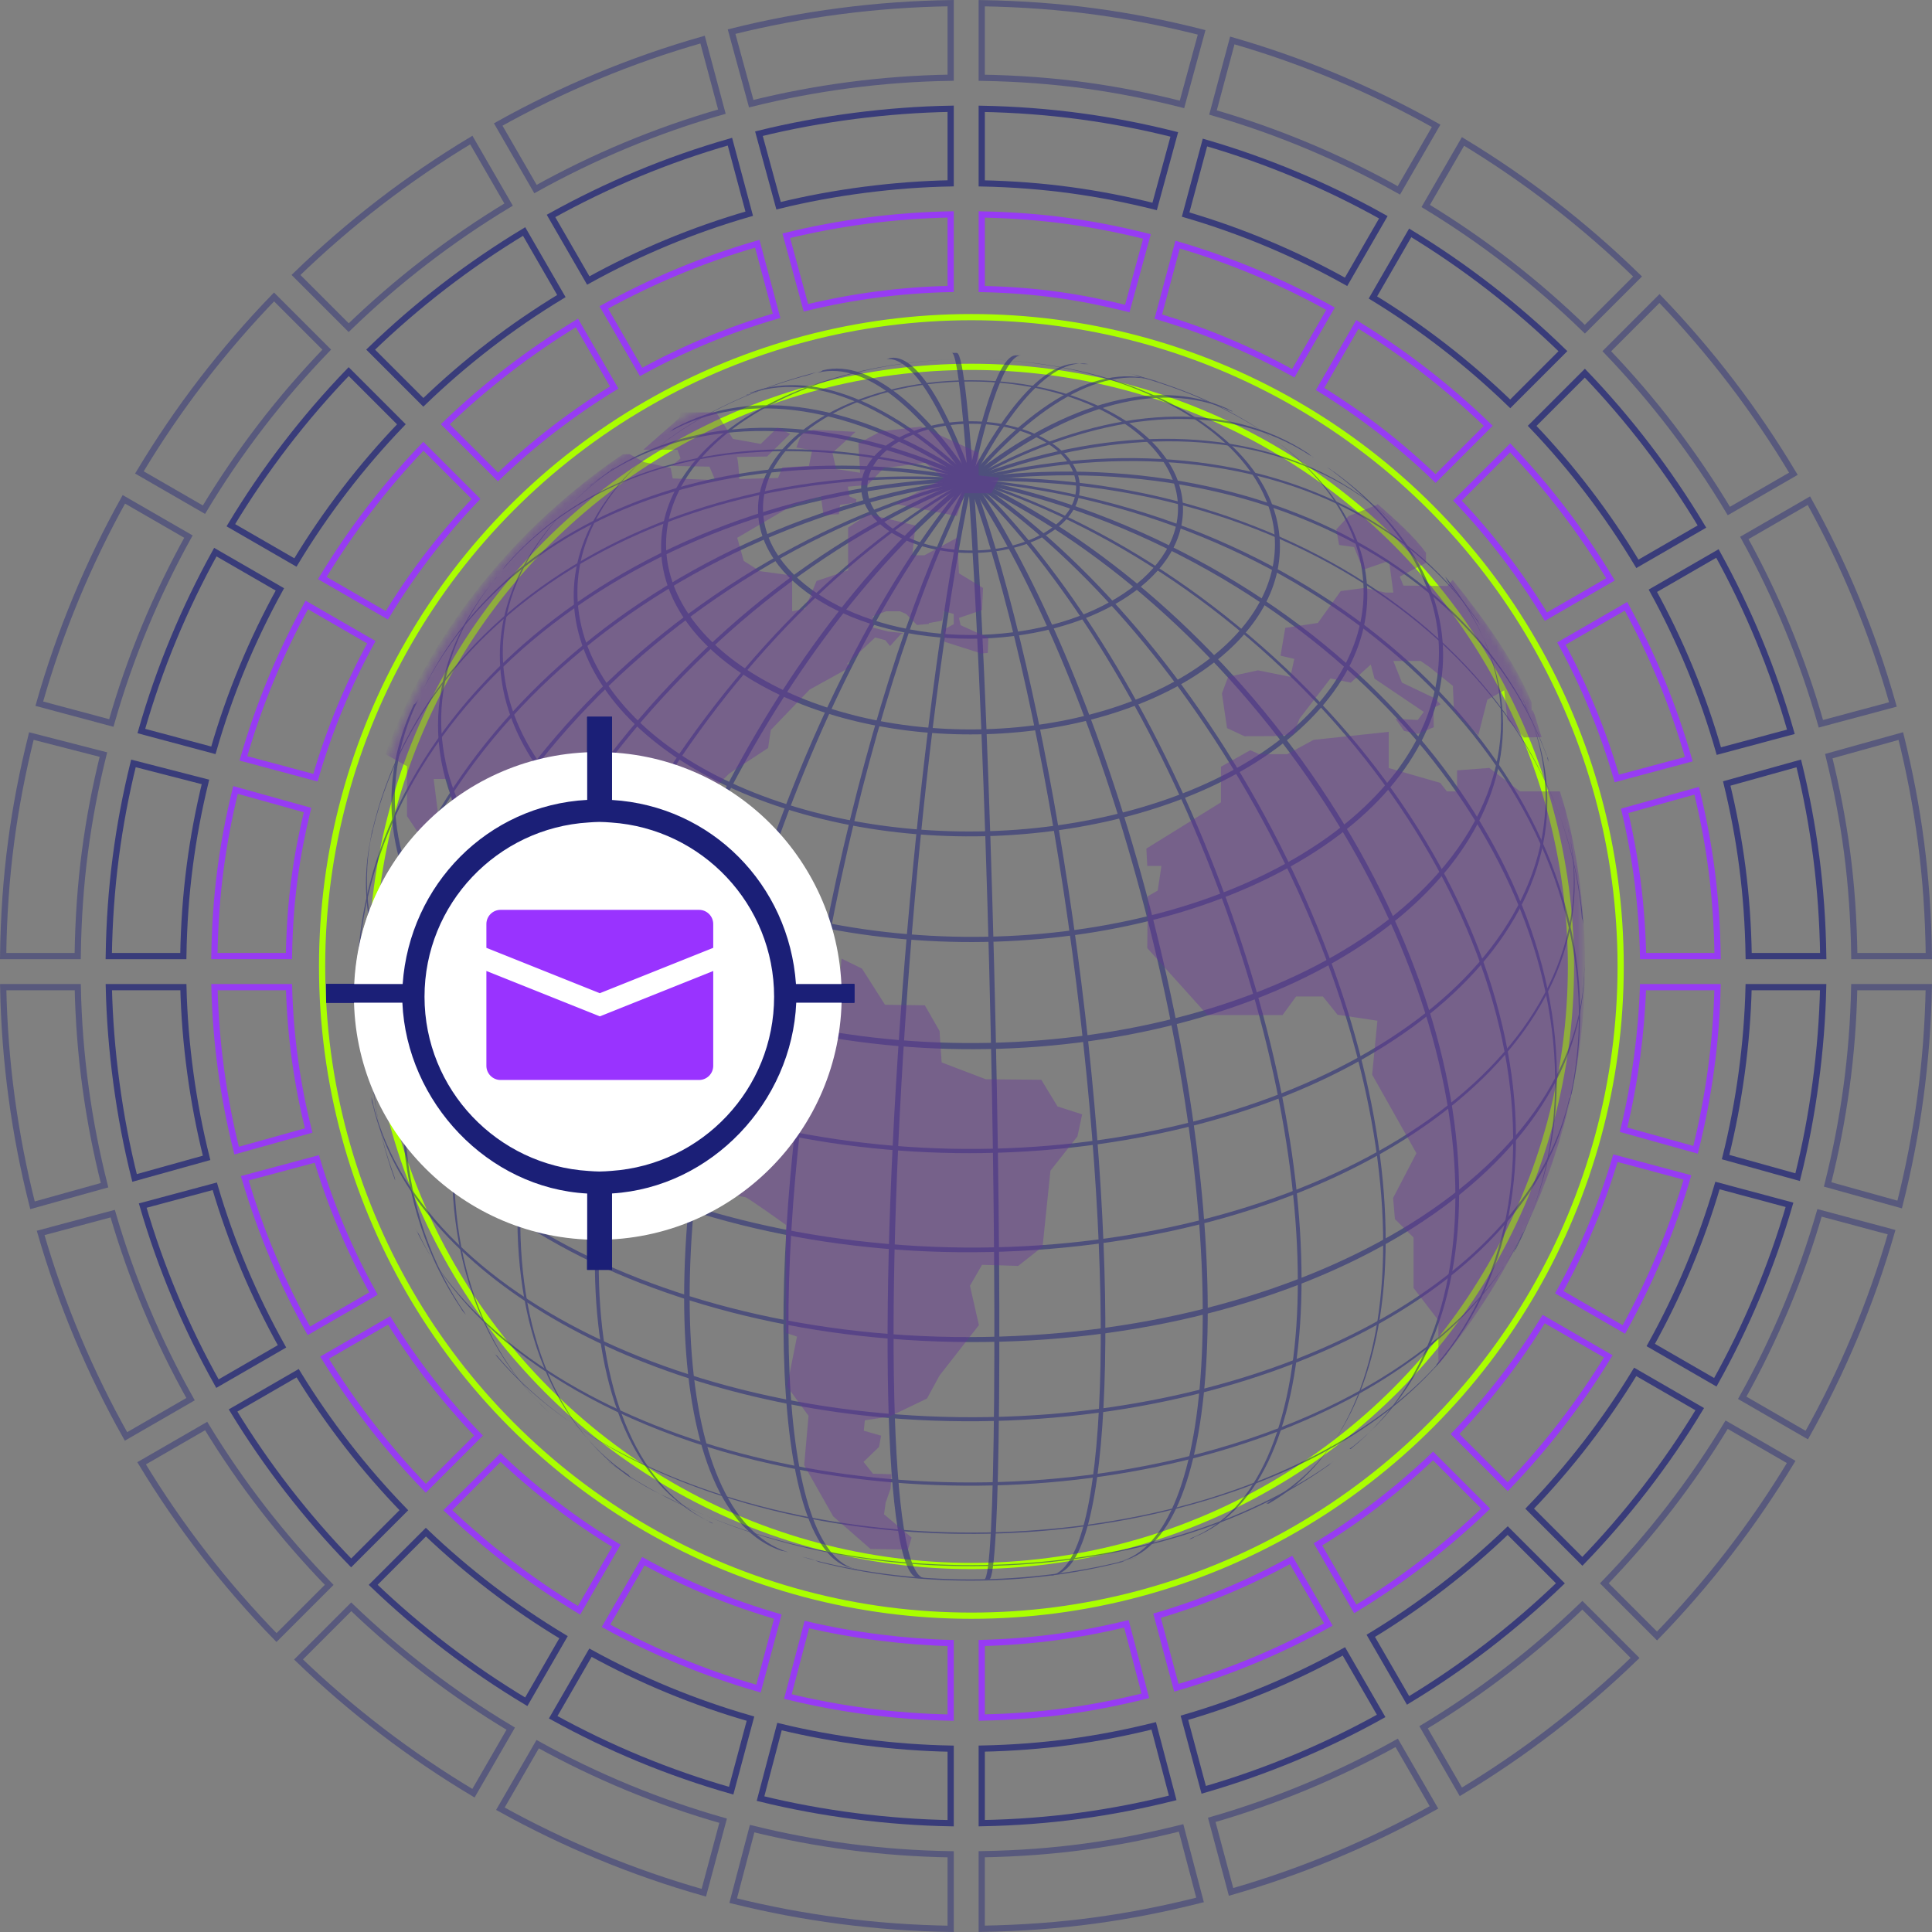 <?xml version="1.0" encoding="utf-8"?>
<!-- Generator: Adobe Illustrator 17.0.0, SVG Export Plug-In . SVG Version: 6.00 Build 0)  -->
<!DOCTYPE svg PUBLIC "-//W3C//DTD SVG 1.1//EN" "http://www.w3.org/Graphics/SVG/1.1/DTD/svg11.dtd">
<svg version="1.1" id="hud1" xmlns="http://www.w3.org/2000/svg" xmlns:xlink="http://www.w3.org/1999/xlink" x="0px" y="0px"
	 width="310.949px" height="310.947px" viewBox="0 0 310.949 310.947" enable-background="new 0 0 310.949 310.947"
	 xml:space="preserve">
<rect x="0" y="0" width="310.949" height="310.947" fill="#808080" stroke="none"/>
<g id="hud1-wrap">
	<g id="hud1-bg">
		<g id="hud1-rings">
			<circle id="hud1-center1" fill="none" stroke="#AAFF00" stroke-miterlimit="10" cx="156.34" cy="155.542" r="96.5"/>
			<circle id="hud1-center2" fill="none" stroke="#AAFF00" stroke-miterlimit="10" cx="156.34" cy="155.542" r="104.5"/>
			<g id="hud1-ring1" opacity="0.9">
				<path fill="none" stroke="#9933FF" stroke-miterlimit="10" d="M99.198,248.784c-6.718-4.067-12.963-8.839-18.633-14.212
					l-8.486,8.486c6.413,6.109,13.495,11.519,21.121,16.116L99.198,248.784z"/>
				<path fill="none" stroke="#9933FF" stroke-miterlimit="10" d="M251.304,103.58c3.714,6.83,6.715,14.101,8.911,21.71
					l11.596-3.107c-2.474-8.632-5.885-16.872-10.116-24.602L251.304,103.58z"/>
				<path fill="none" stroke="#9933FF" stroke-miterlimit="10" d="M37.899,127.142c-2.07,8.515-3.237,16.733-3.393,26.733
					h12c0.153-9,1.179-15.98,2.987-23.502L37.899,127.142z"/>
				<path fill="none" stroke="#9933FF" stroke-miterlimit="10" d="M59.767,103.361l-10.391-5.999
					c-4.266,7.757-7.706,16.028-10.201,24.696l11.596,3.107C52.988,117.52,56.019,110.218,59.767,103.361z"/>
				<path fill="none" stroke="#9933FF" stroke-miterlimit="10" d="M125.188,260.183c-7.589-2.199-14.842-5.198-21.655-8.907
					l-5.999,10.391c7.714,4.226,15.935,7.635,24.547,10.112L125.188,260.183z"/>
				<path fill="none" stroke="#9933FF" stroke-miterlimit="10" d="M49.678,181.953c-1.861-7.503-2.948-15.077-3.159-23.077
					H34.517c0.215,9,1.443,17.814,3.567,26.309L49.678,181.953z"/>
				<path fill="none" stroke="#9933FF" stroke-miterlimit="10" d="M234.573,80.563c5.386,5.684,10.167,11.945,14.24,18.681
					l10.39-5.999c-4.603-7.644-10.023-14.743-16.144-21.169L234.573,80.563z"/>
				<path fill="none" stroke="#9933FF" stroke-miterlimit="10" d="M242.663,239.278c6.123-6.367,11.559-13.399,16.183-20.979
					l-10.395-6.002c-4.093,6.672-8.882,12.873-14.269,18.499L242.663,239.278z"/>
				<path fill="none" stroke="#9933FF" stroke-miterlimit="10" d="M271.589,189.51l-11.596-3.107
					c-2.243,7.565-5.283,14.789-9.028,21.573l10.391,5.999C265.618,206.291,269.067,198.097,271.589,189.51z"/>
				<path fill="none" stroke="#9933FF" stroke-miterlimit="10" d="M261.303,181.827l11.594,3.232
					c2.104-8.457,3.322-17.183,3.536-26.183h-12.002C264.221,165.876,263.144,174.363,261.303,181.827z"/>
				<path fill="none" stroke="#9933FF" stroke-miterlimit="10" d="M218.123,258.953
					c7.586-4.61,14.626-10.032,21.002-16.141l-8.481-8.481c-5.635,5.373-11.843,10.149-18.522,14.229
					L218.123,258.953z"/>
				<path fill="none" stroke="#9933FF" stroke-miterlimit="10" d="M97.182,49.477l5.999,10.391
					c6.856-3.765,14.159-6.812,21.807-9.044l-3.107-11.596C113.21,41.738,104.938,45.194,97.182,49.477z"/>
				<path fill="none" stroke="#9933FF" stroke-miterlimit="10" d="M129.71,49.536c7.53-1.824,15.296-2.865,23.296-3.029v-12
					c-9,0.167-17.935,1.349-26.457,3.435L129.71,49.536z"/>
				<path fill="none" stroke="#9933FF" stroke-miterlimit="10" d="M181.288,261.345c-7.456,1.826-15.282,2.89-23.282,3.088
					v12c10-0.203,17.885-1.405,26.334-3.494L181.288,261.345z"/>
				<path fill="none" stroke="#9933FF" stroke-miterlimit="10" d="M189.332,271.641c8.585-2.506,16.777-5.94,24.462-10.185
					l-5.999-10.391c-6.785,3.729-14.008,6.753-21.57,8.98L189.332,271.641z"/>
				<path fill="none" stroke="#9933FF" stroke-miterlimit="10" d="M71.67,68.286l8.481,8.481
					c5.683-5.441,11.952-10.275,18.702-14.395l-6.001-10.393C85.195,56.629,78.095,62.108,71.67,68.286z"/>
				<path fill="none" stroke="#9933FF" stroke-miterlimit="10" d="M126.806,273.055c8.461,2.055,17.201,3.219,26.201,3.385
					v-12c-7-0.162-15.681-1.186-23.148-2.98L126.806,273.055z"/>
				<path fill="none" stroke="#9933FF" stroke-miterlimit="10" d="M186.424,50.962c7.62,2.261,14.894,5.332,21.722,9.117
					l5.999-10.391c-7.727-4.303-15.97-7.783-24.614-10.322L186.424,50.962z"/>
				<path fill="none" stroke="#9933FF" stroke-miterlimit="10" d="M184.597,38.057c-8.511-2.119-16.59-3.339-26.59-3.543
					v12c9,0.2,15.911,1.281,23.429,3.138L184.597,38.057z"/>
				<path fill="none" stroke="#9933FF" stroke-miterlimit="10" d="M273.081,127.268L261.487,130.5
					c1.789,7.483,2.804,15.376,2.956,23.376h12C276.288,143.876,275.132,135.744,273.081,127.268z"/>
				<path fill="none" stroke="#9933FF" stroke-miterlimit="10" d="M51.874,93.03l10.39,5.999
					c4.106-6.756,8.926-13.033,14.354-18.725l-8.481-8.481C61.972,78.256,56.51,85.367,51.874,93.03z"/>
				<path fill="none" stroke="#9933FF" stroke-miterlimit="10" d="M60.107,208.194c-3.78-6.811-6.85-14.066-9.114-21.667
					l-11.596,3.107c2.542,8.624,6.021,16.849,10.319,24.559L60.107,208.194z"/>
				<path fill="none" stroke="#9933FF" stroke-miterlimit="10" d="M77.015,231.05c-5.428-5.634-10.257-11.848-14.383-18.54
					l-10.395,6.002c4.657,7.599,10.132,14.645,16.297,21.02L77.015,231.05z"/>
				<path fill="none" stroke="#9933FF" stroke-miterlimit="10" d="M212.463,62.602c6.71,4.133,12.941,8.971,18.587,14.412
					l8.481-8.481c-6.388-6.178-13.45-11.663-21.067-16.326L212.463,62.602z"/>
			</g>
			<g id="hud1-ring2" opacity="0.7">
				<path fill="none" stroke="#1B1F77" stroke-miterlimit="10" d="M288.237,117.781
					c-2.866-10.082-6.859-19.694-11.822-28.699l-10.391,5.999c4.446,8.105,8.028,16.748,10.618,25.807L288.237,117.781
					z"/>
				<path fill="none" stroke="#1B1F77" stroke-miterlimit="10" d="M220.966,47.875c7.996,4.885,15.404,10.639,22.1,17.124
					l8.481-8.481c-7.437-7.222-15.676-13.623-24.58-19.038L220.966,47.875z"/>
				<path fill="none" stroke="#1B1F77" stroke-miterlimit="10" d="M33.252,186.354c-2.233-8.908-3.519-18.478-3.736-27.478
					h-12c0.22,10,1.645,20.809,4.141,30.71L33.252,186.354z"/>
				<path fill="none" stroke="#1B1F77" stroke-miterlimit="10" d="M45.387,216.692c-4.514-8.085-8.163-16.714-10.821-25.764
					L22.97,194.035c2.936,10.073,6.994,19.672,12.026,28.656L45.387,216.692z"/>
				<path fill="none" stroke="#1B1F77" stroke-miterlimit="10" d="M246.594,68.542c6.428,6.735,12.115,14.182,16.939,22.204
					l10.39-5.999c-5.353-8.931-11.682-17.211-18.847-24.687L246.594,68.542z"/>
				<path fill="none" stroke="#1B1F77" stroke-miterlimit="10" d="M17.506,153.876h12c0.157-10,1.382-19.1,3.562-28.028
					l-11.594-2.982C19.031,132.787,17.666,142.876,17.506,153.876z"/>
				<path fill="none" stroke="#1B1F77" stroke-miterlimit="10" d="M90.699,263.503
					c-8.004-4.817-15.435-10.495-22.156-16.91l-8.481,8.481c7.463,7.152,15.726,13.472,24.639,18.819
					L90.699,263.503z"/>
				<path fill="none" stroke="#1B1F77" stroke-miterlimit="10" d="M65,243.065c-6.472-6.683-12.216-14.075-17.095-22.053
					l-10.395,6.002c5.409,8.886,11.799,17.109,19.009,24.533L65,243.065z"/>
				<path fill="none" stroke="#1B1F77" stroke-miterlimit="10" d="M22.748,117.656l11.596,3.107
					c2.61-9.095,6.222-17.77,10.703-25.901l-10.391-5.999C29.657,97.894,25.635,107.538,22.748,117.656z"/>
				<path fill="none" stroke="#1B1F77" stroke-miterlimit="10" d="M288.016,193.911l-11.596-3.107
					c-2.638,9.014-6.258,17.611-10.736,25.67l10.391,5.999C281.072,213.515,285.101,203.949,288.016,193.911z"/>
				<path fill="none" stroke="#1B1F77" stroke-miterlimit="10" d="M251.141,254.827l-8.481-8.481
					c-6.685,6.416-14.072,12.106-22.037,16.937l5.999,10.39C235.494,268.312,243.714,261.98,251.141,254.827z"/>
				<path fill="none" stroke="#1B1F77" stroke-miterlimit="10" d="M88.683,34.757l5.999,10.391
					c8.131-4.498,16.806-8.126,25.904-10.751l-3.107-11.596C107.358,25.703,97.713,29.741,88.683,34.757z"/>
				<path fill="none" stroke="#1B1F77" stroke-miterlimit="10" d="M222.293,276.175l-5.999-10.391
					c-8.06,4.461-16.656,8.065-25.667,10.688l3.107,11.596C203.769,285.168,213.334,281.155,222.293,276.175z"/>
				<path fill="none" stroke="#1B1F77" stroke-miterlimit="10" d="M273.568,226.799l-10.391-5.999
					c-4.845,7.958-10.55,15.336-16.98,22.012l8.481,8.481C261.844,243.876,268.193,235.665,273.568,226.799z"/>
				<path fill="none" stroke="#1B1F77" stroke-miterlimit="10" d="M120.786,276.61
					c-9.039-2.592-17.664-6.173-25.752-10.614l-5.999,10.391c8.988,4.959,18.582,8.95,28.644,11.819L120.786,276.61z
					"/>
				<path fill="none" stroke="#1B1F77" stroke-miterlimit="10" d="M185.689,277.771c-8.862,2.198-17.683,3.459-27.683,3.663
					v12c11-0.207,20.881-1.607,30.735-4.069L185.689,277.771z"/>
				<path fill="none" stroke="#1B1F77" stroke-miterlimit="10" d="M188.998,21.632c-9.916-2.493-19.992-3.909-30.992-4.118
					v12c10,0.206,18.907,1.483,27.83,3.712L188.998,21.632z"/>
				<path fill="none" stroke="#1B1F77" stroke-miterlimit="10" d="M125.309,33.111c8.936-2.196,18.697-3.435,27.697-3.604v-12
					c-10,0.171-20.93,1.551-30.858,4.01L125.309,33.111z"/>
				<path fill="none" stroke="#1B1F77" stroke-miterlimit="10" d="M293.433,158.876h-12c-0.216,9-1.491,18.482-3.705,27.352
					l11.594,3.232C291.8,179.598,293.214,168.876,293.433,158.876z"/>
				<path fill="none" stroke="#1B1F77" stroke-miterlimit="10" d="M37.154,84.532l10.39,5.999
					c4.857-8.042,10.587-15.5,17.058-22.242l-8.481-8.481C48.914,67.291,42.541,75.582,37.154,84.532z"/>
				<path fill="none" stroke="#1B1F77" stroke-miterlimit="10" d="M289.507,122.867l-11.594,3.232
					c2.16,8.89,3.374,17.777,3.531,27.777h12C293.284,142.876,291.93,132.749,289.507,122.867z"/>
				<path fill="none" stroke="#1B1F77" stroke-miterlimit="10" d="M122.404,289.48c9.867,2.427,20.602,3.79,30.602,3.96
					v-12c-9-0.167-18.675-1.39-27.55-3.554L122.404,289.48z"/>
				<path fill="none" stroke="#1B1F77" stroke-miterlimit="10" d="M190.826,34.534c9.07,2.655,17.717,6.306,25.819,10.825
					l5.999-10.391c-9.001-5.037-18.618-9.096-28.711-12.03L190.826,34.534z"/>
				<path fill="none" stroke="#1B1F77" stroke-miterlimit="10" d="M59.655,56.271l8.481,8.481
					c6.733-6.484,14.181-12.231,22.217-17.102l-5.999-10.39C75.411,42.66,67.129,49.049,59.655,56.271z"/>
			</g>
			<g id="hud1-ring3" opacity="0.4">
				<path fill="none" stroke="#1B1F77" stroke-miterlimit="10" d="M195.228,18.107c10.52,3.049,20.541,7.279,29.916,12.532
					l5.999-10.391c-10.274-5.772-21.264-10.411-32.807-13.737L195.228,18.107z"/>
				<path fill="none" stroke="#1B1F77" stroke-miterlimit="10" d="M80.185,20.037l5.999,10.391
					c9.405-5.232,19.453-9.44,30.001-12.459l-3.107-11.596C101.506,9.668,90.488,14.286,80.185,20.037z"/>
				<path fill="none" stroke="#1B1F77" stroke-miterlimit="10" d="M82.201,278.222c-9.291-5.567-17.902-12.155-25.673-19.614
					l-8.481,8.481c8.512,8.196,17.957,15.427,28.156,21.523L82.201,278.222z"/>
				<path fill="none" stroke="#1B1F77" stroke-miterlimit="10" d="M52.985,255.08
					c-7.517-7.732-14.175-16.303-19.805-25.567l-10.39,5.999c6.159,10.172,13.459,19.577,21.713,28.049
					L52.985,255.08z"/>
				<path fill="none" stroke="#1B1F77" stroke-miterlimit="10" d="M118.003,305.905c11.272,2.8,23.003,4.362,35.003,4.535
					v-12c-11-0.171-21.671-1.592-31.951-4.129L118.003,305.905z"/>
				<path fill="none" stroke="#1B1F77" stroke-miterlimit="10" d="M47.64,44.255l8.481,8.481
					c7.782-7.528,16.412-14.185,25.734-19.806l-5.999-10.39C65.626,28.691,56.163,35.99,47.64,44.255z"/>
				<path fill="none" stroke="#1B1F77" stroke-miterlimit="10" d="M6.325,113.256l11.592,3.106
					c3.002-10.545,7.196-20.592,12.41-29.998l-10.391-5.999C14.203,90.669,9.604,101.687,6.325,113.256z"/>
				<path fill="none" stroke="#1B1F77" stroke-miterlimit="10" d="M190.09,294.196
					c-10.268,2.571-20.084,4.029-32.084,4.237v12c13-0.211,23.877-1.808,35.136-4.643L190.09,294.196z"/>
				<path fill="none" stroke="#1B1F77" stroke-miterlimit="10" d="M229.467,33.151c9.282,5.636,17.869,12.303,25.614,19.833
					l8.481-8.481c-8.485-8.267-17.907-15.576-28.097-21.741L229.467,33.151z"/>
				<path fill="none" stroke="#1B1F77" stroke-miterlimit="10" d="M0.506,153.876h12c0.16-12,1.584-22.095,4.136-32.429
					l-11.594-2.982C2.233,129.791,0.668,140.876,0.506,153.876z"/>
				<path fill="none" stroke="#1B1F77" stroke-miterlimit="10" d="M16.827,190.755c-2.607-10.314-4.089-20.879-4.311-31.879
					h-12c0.224,12,1.845,23.806,4.716,35.111L16.827,190.755z"/>
				<path fill="none" stroke="#1B1F77" stroke-miterlimit="10" d="M291.135,80.583l-10.391,5.999
					c5.179,9.38,9.341,19.396,12.322,29.905l11.592-3.106C301.4,101.848,296.832,90.862,291.135,80.583z"/>
				<path fill="none" stroke="#1B1F77" stroke-miterlimit="10" d="M258.609,56.527c7.472,7.785,14.069,16.412,19.642,25.721
					l10.39-5.999c-6.102-10.218-13.342-19.678-21.551-28.204L258.609,56.527z"/>
				<path fill="none" stroke="#1B1F77" stroke-miterlimit="10" d="M120.908,16.686c10.342-2.568,21.098-4.006,32.098-4.178
					v-12c-12,0.174-23.926,1.752-35.26,4.584L120.908,16.686z"/>
				<path fill="none" stroke="#1B1F77" stroke-miterlimit="10" d="M22.436,76.034l10.39,5.999
					c5.607-9.329,12.247-17.968,19.762-25.759l-8.481-8.481C35.854,56.325,28.571,65.797,22.436,76.034z"/>
				<path fill="none" stroke="#1B1F77" stroke-miterlimit="10" d="M288.287,235.297l-10.39-5.999
					c-5.596,9.244-12.212,17.803-19.685,25.529l8.481,8.481C274.904,254.843,282.162,245.45,288.287,235.297z"/>
				<path fill="none" stroke="#1B1F77" stroke-miterlimit="10" d="M116.384,293.038
					c-10.489-2.985-20.486-7.147-29.849-12.321l-5.999,10.391c10.262,5.692,21.23,10.261,32.742,13.522
					L116.384,293.038z"/>
				<path fill="none" stroke="#1B1F77" stroke-miterlimit="10" d="M263.156,266.842l-8.481-8.481
					c-7.735,7.46-16.303,14.059-25.554,19.64l5.999,10.39C245.278,282.281,254.681,275.039,263.156,266.842z"/>
				<path fill="none" stroke="#1B1F77" stroke-miterlimit="10" d="M305.932,118.466l-11.594,3.232
					c2.533,10.295,3.946,20.178,4.106,32.178h12C310.282,140.876,308.728,129.754,305.932,118.466z"/>
				<path fill="none" stroke="#1B1F77" stroke-miterlimit="10" d="M193.399,5.206c-11.321-2.867-22.393-4.48-35.393-4.693v12
					c12,0.21,21.902,1.684,32.231,4.287L193.399,5.206z"/>
				<path fill="none" stroke="#1B1F77" stroke-miterlimit="10" d="M310.433,158.876h-12c-0.221,11-1.692,21.478-4.28,31.754
					l11.594,3.232C308.599,182.594,310.21,170.876,310.433,158.876z"/>
				<path fill="none" stroke="#1B1F77" stroke-miterlimit="10" d="M304.444,198.313l-11.596-3.107
					c-3.031,10.464-7.231,20.434-12.443,29.767l10.391,5.999C296.526,220.741,301.136,209.801,304.444,198.313z"/>
				<path fill="none" stroke="#1B1F77" stroke-miterlimit="10" d="M230.792,290.896l-5.999-10.391
					c-9.334,5.195-19.303,9.38-29.764,12.395l3.107,11.596C209.621,301.203,220.559,296.609,230.792,290.896z"/>
				<path fill="none" stroke="#1B1F77" stroke-miterlimit="10" d="M30.667,225.191c-5.248-9.358-9.476-19.361-12.528-29.861
					l-11.596,3.107c3.329,11.524,7.967,22.496,13.734,32.753L30.667,225.191z"/>
			</g>
		</g>
		<g id="hud1-sphere" transform="scale(200, -200) translate(1, -1)" opacity="0.5">
			<g id="hud1-sphere-front">
				<g id="hud1-sphere-half">
					<g id="hud1-meridians">
						<path id="hud1-meridian0" fill="#1B1F77" d="M-0.234,0.716c0.009,0,0.023-0.221,0.03-0.493
							s0.005-0.494-0.004-0.494c0.001,0,0.003,0,0.004,0c0.009,0,0.011,0.221,0.004,0.494
							S-0.22,0.716-0.23,0.716C-0.231,0.716-0.233,0.716-0.234,0.716z"/>
						<path id="hud1-meridian1" fill="#1B1F77" d="M-0.287,0.711c0.046,0.006,0.114-0.207,0.15-0.478
							s0.029-0.494-0.018-0.501c0,0,0,0-0,0c0.001,0,0.003,0,0.004,0.001
							c0.046,0.006,0.054,0.231,0.018,0.501c-0.036,0.27-0.104,0.484-0.15,0.478
							C-0.284,0.712-0.286,0.711-0.287,0.711z"/>
						<path id="hud1-meridian2" fill="#1B1F77" d="M-0.342,0.7c0.08,0.021,0.199-0.177,0.266-0.442
							S-0.02-0.237-0.1-0.257c-0,0-0-0-0-0c0.002,0,0.003,0.001,0.004,0.001
							c0.08,0.021,0.091,0.252,0.024,0.516c-0.067,0.264-0.186,0.462-0.266,0.442
							C-0.339,0.701-0.34,0.701-0.342,0.7z"/>
						<path id="hud1-meridian3" fill="#1B1F77" d="M-0.4,0.682c0.108,0.043,0.276-0.129,0.375-0.383
							s0.091-0.495-0.017-0.537C-0.042-0.239-0.042-0.239-0.043-0.239c0.002,0.001,0.003,0.001,0.004,0.002
							c0.108,0.043,0.116,0.283,0.017,0.537c-0.099,0.254-0.266,0.425-0.374,0.384
							C-0.397,0.683-0.398,0.682-0.4,0.682z"/>
						<path id="hud1-meridian4" fill="#1B1F77" d="M-0.462,0.652C-0.334,0.724-0.123,0.589,0.01,0.351
							s0.138-0.489,0.011-0.561C0.02-0.21,0.02-0.21,0.019-0.21c0.002,0.001,0.003,0.002,0.004,0.003
							c0.127,0.072,0.122,0.323-0.011,0.561c-0.133,0.237-0.343,0.372-0.47,0.301
							C-0.459,0.654-0.46,0.653-0.462,0.652z"/>
						<path id="hud1-meridian5" fill="#1B1F77" d="M-0.528,0.607c0.134,0.107,0.38,0.022,0.55-0.192
							s0.199-0.473,0.065-0.581C0.087-0.166,0.086-0.166,0.086-0.166C0.087-0.165,0.089-0.164,0.09-0.163
							c0.134,0.107,0.105,0.367-0.065,0.581c-0.169,0.212-0.414,0.298-0.548,0.193
							C-0.525,0.61-0.526,0.608-0.528,0.607z"/>
						<path id="hud1-meridian6" fill="#1B1F77" d="M-0.596,0.541c0.124,0.147,0.393,0.122,0.6-0.054
							s0.276-0.439,0.152-0.585C0.156-0.1,0.155-0.1,0.154-0.101C0.156-0.1,0.157-0.098,0.158-0.097
							c0.124,0.147,0.056,0.409-0.152,0.585c-0.206,0.176-0.474,0.201-0.599,0.057
							C-0.594,0.544-0.595,0.542-0.596,0.541z"/>
						<path id="hud1-meridian7" fill="#1B1F77" d="M-0.659,0.446c0.094,0.184,0.366,0.232,0.609,0.107
							s0.363-0.374,0.27-0.558C0.219-0.006,0.219-0.007,0.218-0.008c0.001,0.002,0.002,0.004,0.003,0.006
							c0.094,0.184-0.027,0.434-0.27,0.558c-0.241,0.124-0.512,0.077-0.607-0.104
							C-0.657,0.45-0.658,0.448-0.659,0.446z"/>
						<path id="hud1-meridian8" fill="#1B1F77" d="M-0.702,0.323c0.044,0.21,0.296,0.334,0.562,0.278
							c0.267-0.057,0.448-0.273,0.404-0.482C0.264,0.117,0.263,0.116,0.263,0.114
							c0.001,0.002,0.001,0.004,0.002,0.007c0.044,0.21-0.137,0.426-0.404,0.482
							c-0.265,0.056-0.515-0.066-0.562-0.274C-0.701,0.328-0.702,0.325-0.702,0.323z"/>
						<path id="hud1-meridian9" fill="#1B1F77" d="M-0.711,0.183c-0.017,0.215,0.19,0.407,0.462,0.428
							c0.272,0.021,0.506-0.137,0.523-0.353c0-0.002,0-0.003,0-0.004
							C0.274,0.256,0.274,0.259,0.273,0.261c-0.017,0.215-0.251,0.373-0.523,0.353
							C-0.519,0.593-0.725,0.404-0.712,0.19C-0.712,0.188-0.711,0.186-0.711,0.183z"/>
						<path id="hud1-meridian10" fill="#1B1F77" d="M-0.682,0.05c-0.074,0.198,0.074,0.435,0.33,0.529
							s0.523,0.01,0.597-0.188c0.001-0.001,0.001-0.003,0.001-0.004C0.245,0.39,0.245,0.392,0.244,0.394
							c-0.074,0.198-0.341,0.282-0.597,0.188c-0.254-0.094-0.402-0.328-0.331-0.525
							C-0.683,0.054-0.682,0.052-0.682,0.05z"/>
						<path id="hud1-meridian11" fill="#1B1F77" d="M-0.625-0.058c-0.114,0.165-0.023,0.423,0.202,0.577
							S0.076,0.664,0.189,0.5c0.001-0.001,0.001-0.002,0.002-0.003C0.19,0.499,0.189,0.501,0.188,0.502
							C0.074,0.667-0.2,0.675-0.425,0.521C-0.649,0.368-0.74,0.112-0.629-0.053
							C-0.628-0.055-0.626-0.057-0.625-0.058z"/>
						<path id="hud1-meridian12" fill="#1B1F77" d="M-0.558-0.137c-0.133,0.125-0.088,0.387,0.1,0.585
							s0.448,0.256,0.58,0.131c0.001-0.001,0.001-0.001,0.002-0.002c-0.001,0.001-0.003,0.003-0.004,0.004
							c-0.133,0.125-0.393,0.067-0.58-0.131c-0.187-0.197-0.232-0.457-0.102-0.583
							C-0.561-0.134-0.559-0.136-0.558-0.137z"/>
						<path id="hud1-meridian13" fill="#1B1F77" d="M-0.49-0.191C-0.623-0.103-0.609,0.152-0.459,0.38
							s0.381,0.341,0.514,0.253c0.001-0,0.001-0.001,0.002-0.001c-0.002,0.001-0.003,0.002-0.004,0.003
							c-0.133,0.088-0.363-0.026-0.514-0.253c-0.15-0.226-0.164-0.481-0.033-0.569
							C-0.493-0.189-0.491-0.19-0.49-0.191z"/>
						<path id="hud1-meridian14" fill="#1B1F77" d="M-0.426-0.226c-0.12,0.055-0.123,0.3-0.008,0.547
							s0.305,0.403,0.425,0.348c0-0,0.001-0,0.001-0c-0.002,0.001-0.003,0.001-0.004,0.002
							c-0.12,0.055-0.31-0.1-0.425-0.348c-0.115-0.246-0.112-0.491,0.007-0.547
							C-0.429-0.225-0.427-0.226-0.426-0.226z"/>
						<path id="hud1-meridian15" fill="#1B1F77" d="M-0.366-0.249c-0.095,0.03-0.106,0.265-0.024,0.525
							s0.226,0.447,0.322,0.417c0,0,0-0,0.001-0C-0.069,0.693-0.07,0.693-0.072,0.694
							c-0.095,0.03-0.239-0.157-0.322-0.417c-0.082-0.26-0.072-0.494,0.023-0.525
							C-0.369-0.248-0.367-0.249-0.366-0.249z"/>
						<path id="hud1-meridian16" fill="#1B1F77" d="M-0.31-0.263c-0.064,0.012-0.074,0.239-0.023,0.507
							s0.145,0.475,0.209,0.463c0,0,0,0,0,0C-0.125,0.707-0.127,0.707-0.128,0.707
							c-0.064,0.012-0.157-0.195-0.209-0.463C-0.388-0.023-0.378-0.25-0.314-0.262
							C-0.313-0.263-0.311-0.263-0.31-0.263z"/>
						<path id="hud1-meridian17" fill="#1B1F77" d="M-0.256-0.27C-0.284-0.268-0.289-0.046-0.268,0.226
							s0.062,0.49,0.09,0.488c-0.001,0-0.003,0-0.004,0C-0.21,0.717-0.25,0.498-0.272,0.226
							s-0.017-0.494,0.011-0.496C-0.259-0.27-0.258-0.27-0.256-0.27z"/>
					</g>
					<g id="hud1-circles-of-latitude">
						<path id="hud1-circle-of-latitude4" fill="#1B1F77" d="M-0.354-0.253c0.085-0.024,0.184-0.024,0.27,0
							c-0.004-0.001-0.009-0.002-0.013-0.004c-0.078-0.02-0.166-0.02-0.244,0
							C-0.345-0.255-0.349-0.254-0.354-0.253z"/>
						<path id="hud1-circle-of-latitude5" fill="#1B1F77" d="M-0.511-0.176c0.134-0.098,0.373-0.112,0.534-0.03
							c0.018,0.009,0.035,0.019,0.05,0.03C0.071-0.177,0.07-0.179,0.068-0.18
							c-0.135-0.096-0.373-0.108-0.531-0.025C-0.479-0.198-0.493-0.189-0.505-0.18
							C-0.507-0.179-0.509-0.177-0.511-0.176z"/>
						<path id="hud1-circle-of-latitude6" fill="#1B1F77" d="M-0.604-0.087C-0.5-0.216-0.244-0.27-0.031-0.207
							C0.055-0.181,0.124-0.139,0.166-0.087C0.165-0.088,0.164-0.09,0.163-0.091
							c-0.105-0.128-0.362-0.18-0.572-0.116c-0.083,0.025-0.149,0.066-0.191,0.116
							C-0.602-0.09-0.603-0.088-0.604-0.087z"/>
						<path id="hud1-circle-of-latitude7" fill="#1B1F77" d="M-0.666,0.012c0.071-0.15,0.328-0.237,0.575-0.194
							c0.154,0.027,0.275,0.1,0.319,0.194C0.227,0.01,0.226,0.008,0.225,0.007C0.153-0.143-0.105-0.228-0.35-0.184
							c-0.151,0.027-0.269,0.099-0.313,0.191C-0.664,0.008-0.665,0.01-0.666,0.012z"/>
						<path id="hud1-circle-of-latitude8" fill="#1B1F77" d="M-0.701,0.117c0.035-0.162,0.28-0.276,0.546-0.255
							c0.218,0.018,0.389,0.122,0.418,0.255C0.263,0.115,0.263,0.113,0.262,0.111
							C0.225-0.05-0.021-0.163-0.286-0.141C-0.501-0.122-0.67-0.019-0.7,0.111
							C-0.701,0.113-0.701,0.115-0.701,0.117z"/>
						<path id="hud1-circle-of-latitude9" fill="#1B1F77" d="M-0.713,0.225c-0.001-0.166,0.22-0.301,0.492-0.301
							S0.274,0.057,0.275,0.223c0,0.001,0,0.001,0,0.002c0-0.002,0-0.004,0-0.005
							C0.274,0.053,0.052-0.081-0.22-0.08c-0.272,0.001-0.491,0.134-0.492,0.3
							C-0.713,0.221-0.713,0.223-0.713,0.225z"/>
						<path id="hud1-circle-of-latitude10" fill="#1B1F77" d="M-0.7,0.333c-0.037-0.162,0.148-0.311,0.414-0.334
							S0.225,0.089,0.262,0.251c0.006,0.027,0.006,0.055,0,0.082c0-0.002,0.001-0.004,0.001-0.005
							c0.035-0.162-0.152-0.311-0.418-0.333s-0.511,0.092-0.546,0.255c-0.006,0.026-0.006,0.052,0,0.078
							C-0.701,0.329-0.701,0.331-0.7,0.333z"/>
						<path id="hud1-circle-of-latitude11" fill="#1B1F77" d="M-0.663,0.438C-0.736,0.288-0.595,0.131-0.35,0.087
							s0.503,0.041,0.575,0.191c0.025,0.052,0.025,0.108,0,0.16c0.001-0.002,0.002-0.003,0.002-0.005
							c0.071-0.15-0.072-0.307-0.319-0.35s-0.504,0.044-0.575,0.194c-0.024,0.051-0.024,0.105,0,0.156
							C-0.665,0.434-0.664,0.436-0.663,0.438z"/>
						<path id="hud1-circle-of-latitude12" fill="#1B1F77" d="M-0.6,0.536c-0.105-0.128-0.02-0.284,0.191-0.348
							s0.467-0.012,0.572,0.116c0.06,0.073,0.06,0.159,0,0.232C0.164,0.534,0.165,0.532,0.166,0.531
							c0.104-0.13,0.015-0.286-0.197-0.349s-0.469-0.009-0.573,0.12c-0.058,0.072-0.058,0.157,0,0.229
							C-0.603,0.532-0.602,0.534-0.6,0.536z"/>
						<path id="hud1-circle-of-latitude13" fill="#1B1F77" d="M-0.505,0.624c-0.135-0.096-0.117-0.241,0.042-0.323
							s0.396-0.071,0.531,0.025c0.12,0.086,0.12,0.212,0,0.298c0.002-0.001,0.004-0.003,0.006-0.004
							c0.134-0.098,0.111-0.244-0.05-0.325s-0.401-0.068-0.534,0.03c-0.117,0.086-0.117,0.209,0,0.295
							C-0.509,0.622-0.507,0.623-0.505,0.624z"/>
						<path id="hud1-circle-of-latitude14" fill="#1B1F77" d="M-0.341,0.701c-0.161-0.041-0.237-0.153-0.17-0.252
							S-0.258,0.305-0.097,0.346s0.237,0.153,0.17,0.252c-0.032,0.047-0.093,0.084-0.17,0.103
							c0.004-0.001,0.009-0.002,0.013-0.004c0.16-0.045,0.229-0.161,0.154-0.258s-0.264-0.139-0.424-0.094
							S-0.583,0.506-0.508,0.603c0.032,0.041,0.086,0.075,0.154,0.094C-0.349,0.698-0.345,0.7-0.341,0.701z"/>
						<path id="hud1-circle-of-latitude15" fill="#1B1F77" d="M-0.464,0.562c0,0.082,0.11,0.149,0.245,0.149
							s0.245-0.067,0.245-0.149s-0.11-0.149-0.245-0.149S-0.464,0.48-0.464,0.562L-0.464,0.562z M-0.468,0.56
							c0-0.084,0.111-0.151,0.249-0.151s0.249,0.068,0.249,0.151c0,0,0,0,0,0c0,0.084-0.111,0.151-0.249,0.151
							S-0.468,0.644-0.468,0.56C-0.468,0.56-0.468,0.56-0.468,0.56z"/>
						<path id="hud1-circle-of-latitude16" fill="#1B1F77" d="M-0.386,0.591c0,0.056,0.075,0.102,0.167,0.102
							S-0.052,0.647-0.052,0.591c0-0.056-0.075-0.102-0.167-0.102S-0.386,0.535-0.386,0.591z M-0.39,0.59
							c0-0.058,0.076-0.104,0.171-0.104s0.171,0.047,0.171,0.104c0,0.058-0.076,0.104-0.171,0.104
							S-0.39,0.647-0.39,0.59z"/>
						<path id="hud1-circle-of-latitude17" fill="#1B1F77" d="M-0.302,0.608c0,0.028,0.037,0.051,0.084,0.051
							s0.084-0.023,0.084-0.051c0-0.028-0.037-0.051-0.084-0.051S-0.302,0.58-0.302,0.608z M-0.307,0.608
							c0-0.029,0.039-0.053,0.088-0.053S-0.131,0.578-0.131,0.608c0,0,0,0,0,0c0,0.029-0.039,0.053-0.088,0.053
							C-0.267,0.661-0.307,0.637-0.307,0.608C-0.307,0.608-0.307,0.608-0.307,0.608z"/>
					</g>
				</g>
			</g>
		</g>
		<defs>
			<filter id="Adobe_OpacityMaskFilter" filterUnits="userSpaceOnUse" x="56.391" y="55.496" width="198.713" height="199.029">
				<feColorMatrix  type="matrix" values="1 0 0 0 0  0 1 0 0 0  0 0 1 0 0  0 0 0 1 0"/>
			</filter>
		</defs>
		<mask maskUnits="userSpaceOnUse" x="56.391" y="55.496" width="198.713" height="199.029" id="hud1-countries_1_">
			<g filter="url(#Adobe_OpacityMaskFilter)">
				<radialGradient id="SVGID_1_" cx="156.302" cy="155.138" r="99.425" gradientUnits="userSpaceOnUse">
					<stop  offset="0.685" style="stop-color:#FFFFFF"/>
					<stop  offset="0.752" style="stop-color:#CDCDCD"/>
					<stop  offset="0.903" style="stop-color:#525252"/>
					<stop  offset="1" style="stop-color:#000000"/>
				</radialGradient>
				<circle fill="url(#SVGID_1_)" cx="156.302" cy="155.138" r="99.425"/>
			</g>
		</mask>
		<g id="hud1-countries" opacity="0.4" mask="url(#hud1-countries_1_)">
			<path fill="none" d="M246.28,114.297c-0.192-0.422-0.39-0.84-0.588-1.259v1.34L246.28,114.297z"/>
			<path fill="none" d="M225.335,92.797l0.437,1.452l6.968,0.064l0.661-0.984c-1.191-1.488-2.422-2.942-3.695-4.359
				l-0.006,1.611L225.335,92.797z"/>
			<polygon fill="none" points="126.926,106.036 125.374,105.071 124.455,106.036 125.683,107.06 			"/>
			<polygon fill="none" points="120.506,105.376 120.506,101.376 120.506,101.376 120.506,101.376 114.843,101.376 
				111.925,102.527 111.356,104.363 113.632,105.376 			"/>
			<polygon fill="none" points="117.05,105.376 113.696,105.376 111.356,107.911 110.974,110.444 112.749,111.391 			"/>
			<polygon fill="none" points="109.827,97.412 110.656,94.185 108.253,93.612 105.595,94.877 107.233,98.236 			"/>
			<path fill="none" d="M231.506,212.506l-4-5.216v-8.119l-2.997-2.945l-0.274-3.377l3.745-7.173l-7.132-12.575
				l0.844-8.529l-6.414-1.252l-2.363-2.945h-4.31l-2.189,3h-7.591H198.57h-4.223l-9.698-10.618l0.082-8.395
				l1.602-1.14l0.596-3.848h-2.276l-0.151-2.798l12.005-7.44v-5.739l4.712-2.648l1.439,0.625h4.524l4.235-2.299
				l12.09-1.289v5.825l8.294,2.389l1.071,1.374h1.634v-3.385l5.195-0.396l4.94,3.782h6.421
				c-0.854-2-1.832-5.848-2.937-8.628l-2.865-0.005l-2.653-2.94l-0.51-4.697l-2.717,1.477l-1.461,5.722
				l-3.923-4.18l-0.159-3.947l-3.791-2.837l-1.402-0.966h-4.396l1.393,3.492l5.288,2.736l0.919,0.867
				l-1.142,0.52l0.05,3.077l-2.576,1.061l-2.198-0.489l-1.375-1.951l3.577,0.19l0.965-1.302l-7.928-5.348
				l-0.601-2.276l-3.222,2.913l-3.268-0.669l-4.97,6.458l-0.974,2.53l-3.181,0.287l-4.706,0.027l-2.813-1.315
				l-0.824-5.589l1.01-2.662l4.783-1.047l5.22,1.047l0.637-2.89l-2.216-0.523l0.76-4.497l5.252-0.824l3.673-5.188
				l3.791-0.388l3.422,0.755h1.261l-0.692-5.119l-4.164,1.555l-1.461-3.703l-2.417-0.368l-0.451-2.514l1.971-2.151
				l4.683-1.838l0.071-0.13c-17.524-15.586-40.606-25.611-65.903-25.611c-16.707,0-32.445,4.88-46.258,10.88h5.634
				l2.699,4.263l4.478,0.529l2.699-2.484l2.03,1.084l-3.718,3.666c0,0-5.143,0.104-4.893,0.104
				c0.25,0,0.423,3.549,0.423,3.549l6.24-0.169l0.674-1.682l4.301-0.254l0.505-2.53l-2.53-0.427l0.842-2.275
				l1.939-0.587l6.749,0.337l-3.718,3.377l0.601,2.612l3.882,0.592l-0.255-4.724l3.714-1.943l6.311-0.76
				l9.264,4.223v3.627l3.31,0.382l-1.25,2.49h-4.301l-1.274,3.668l-9.84-2.132l7.732-4.024l-2.949-2.456
				l-6.667,0.866l-0.583,0.613l-0.023-0.003l-0.105,0.149l-1.916,1.995l-3.172,0.269l0.255,1.584l1.111,0.46
				l-0.045,0.523l-2.58,0.369l-0.191,1.497l-2.467,0.128l-0.446-2.976l-4.428,1.347l-9.052,5.298l1.019,3.727
				l2.666,1.647l5.196,0.701v5.753l2.204-0.378l1.785-4.497l5.011-1.707v-6.899l3.3-2.262l7.389,1.946
				l-0.357,4.795h1.939l5.316-2.852l0.255,5.865l3.878,2.302l-0.164,3.52l-3.709,1.25l0.255,1.167l4.469,2.031
				l-0.086,2.442l-1.297,0.108c-0.009-0.045-0.014-0.069-0.014-0.069l-5.639-1.848l-0.241-1.916h-0.004
				l1.713-0.915v-1.647l-1.808-0.446l-0.458,1.52l-2.269,0.478l0.534-0.105v0.155l-1.926,0.164l-1.304-1.766
				l-1.441-0.437h-2.216l-2.112,0.806v1.821l2.451,0.633l2.147,0.264l-0.28,0.187l-1.637,1.893l-0.721-0.947
				l-1.63-0.437l-4.488,4.233l0.591,0.482l-6.638,3.677l-6.243,6.499l-0.427,2.894l-6.262,4.114l-3.104,3.122
				l0.341,6.244l-4.305-2.002l0.032-3.655l-11.979,0.004l-6.203,3.14l-2.694,4.965l-1.065,3.937l1.743,3.818
				l4.888,0.596l7.769-5.193l0.678,2.571l-2.371,4.478l5.912,1.01l0.587,9.13l8.101,1.374l5.147-5.948
				l6.249,1.27l2.194,3.054l5.989-0.355l0.168-1.775l3.291,1.607l3.705,5.821l6.413,0.091l2.367,4.137l0.337,5.056
				l7.091,2.703l8.943,0.086l2.617,4.296l3.964,1.27l-0.76,3.545l-4.346,5.525l-1.265,12.22l-3.923,3.104
				l-5.821-0.177l-1.943,3.372l1.438,6.335l-6.331,8.101l-2.025,3.714l-6.035,2.899l-3.969,0.601l-0.164,1.684
				l2.785,0.796l-0.337,1.811l-2.494,2.403l1.516,1.902l3.004,0.086l-0.168,2.321l-0.796,2.276l-0.255,1.857
				l4.442,3.741l-0.592,1.943l-6.044-0.114l-6.012-5.247l-4.683-8.233l0.655-7.951l-3.545-4.729l1.772-8.015
				l-1.769-0.592v-17.381c0,0-6.246-4.478-6.583-4.478c-0.341,0-3.296-0.755-3.296-0.755l-0.672-3.291l-7.725-9.621
				l0.739-3.459l0.24-5.652l5.306-3.714l-0.763-6.331l-7.761-0.583l-6.076-6.922l-4.301-1.174l-2.785-0.51
				l0.28-2.53l-3.602-0.505v1.434l-8.804-2.194l-3.54-5.457l1.466-2.644l-5.604-7.793l-0.953-5.595h-2.276
				l0.76,5.426l3.882,5.792l-0.423,2.268l-3.876-0.554l-4.632-6.953v-8.033l-3.468-1.95
				c-3.842,10.573-5.647,21.983-5.647,33.884c0,54.792,44.564,99.27,99.356,99.27
				c30.4,0,57.748-14.149,75.946-35.149h-0.188V212.506z"/>
			<polygon fill="none" points="101.506,78.934 101.506,77.376 98.632,77.376 98.44,78.376 96.506,78.376 
				96.506,78.376 96.506,78.376 96.506,81.376 101.216,81.376 			"/>
			<polygon fill="none" points="101.506,82.857 99.434,83.235 96.056,84.245 96.756,85.383 101.506,85.069 			"/>
			<polygon fill="none" points="119.084,110.515 117.56,110.405 117.055,112.376 120.281,112.376 122.506,111.402 
				122.506,109.431 119.785,109.755 			"/>
			<path fill="none" d="M120.506,108.74l1.687-0.35l1.313-0.979v-2.035h-3
				C120.506,106.376,120.506,108.74,120.506,108.74z"/>
			<polygon fill="none" points="121.506,102.154 121.506,104.562 123.595,104.056 			"/>
			<path fill="none" d="M103.638,74.37l4.301,0.928l0.332,1.688l6.84,0.255l-0.928-2.194l-6.076-0.168l1.425-1.111
				l-0.501-1.393h-5.489l5.737-4.499c-3.114,1.661-6.13,3.372-9.035,5.344l1.113-0.062L103.638,74.37z"/>
			<polygon fill="none" points="127.506,110.376 127.506,108.74 123.576,107.376 123.506,107.376 123.506,109.431 
				124.204,110.376 			"/>
			<path fill="#663399" d="M217.043,83.067l-1.971,2.144l0.451,2.499l2.417,0.337l1.461,3.641l4.164-1.43l0.692,5.119
				h-1.261l-3.422-0.755l-3.791,0.512l-3.673,5.126l-5.252,0.793l-0.76,4.481l2.216,0.516l-0.637,2.886l-5.22-1.049
				l-4.783,1.046l-1.01,2.662l0.824,5.588l2.813,1.315l4.706-0.027l3.181-0.287l0.974-2.53l4.97-6.458
				l3.268,0.669l3.222-2.913l0.601,2.276l7.928,5.348l-0.965,1.302l-3.577-0.191l1.375,1.948l2.198,0.482
				l2.576-1.074l-0.05-3.104l1.142-0.573l-0.919-0.974l-5.288-2.522l-1.393-3.492h4.396l1.402,0.966l3.791,3.05
				l0.159,3.839l3.923,4.125l1.461-5.752l2.717-1.497l0.51,4.676l2.653,2.909l2.865-0.051
				c-0.582-1.465-0.79-2.913-1.439-4.343l-0.181,0.081v-1.34c-3-7.066-7.871-13.675-12.699-19.709l-0.864,0.984
				l-7.069-0.064l-0.591-1.452l4.223-2.216V88.97c-2-2.767-5.028-5.392-7.808-7.865l-0.021,0.128L217.043,83.067z"/>
			<path fill="#663399" d="M251.062,127.376h-6.421l-4.94-3.782l-5.195,0.396v3.385h-1.634l-1.071-1.374l-8.294-2.389
				v-5.825l-12.09,1.289l-4.235,2.299h-4.524l-1.439-0.625l-4.712,2.648v5.739l-12.005,7.44l0.151,2.798h2.276
				l-0.596,3.956l-1.602,0.918l-0.082,8.344l9.698,10.783h4.223h0.255h7.591l2.189-3h4.31l2.362,2.945l6.413,0.961
				l-0.847,8.675l7.127,12.648l-3.755,7.209l0.294,3.395l2.997,2.963v8.119l4,5.216v6.87h0.188
				c14.602-18,23.41-39.56,23.41-63.952C255.104,145.664,253.688,135.376,251.062,127.376z"/>
			<path fill="#663399" d="M65.506,131.354l4.632,6.904l3.583,0.505l0.57-2.367l-3.809-5.595l-0.687-5.426h2.276
				l0.96,5.595l5.612,7.99l-1.452,2.546l3.511,5.407l8.804,2.144v-1.434l3.602,0.505l-0.308,2.53l2.8,0.51
				l4.308,1.174l6.079,6.922l7.761,0.583l0.761,6.331l-5.311,3.714l-0.25,5.652l-0.76,3.459l7.682,9.621
				l0.587,3.291c0,0,3.124,0.755,3.465,0.755c0.337,0,6.583,4.478,6.583,4.478v17.381l1.769,0.592l-1.603,8.015
				l3.461,4.729l-0.698,7.951l4.662,8.233l6.002,5.247l6.039,0.114l0.589-1.943l-4.443-3.741l0.254-1.857
				l0.796-2.276l0.168-2.321l-3.004-0.086l-1.516-1.902l2.494-2.403l0.337-1.811l-2.785-0.796l0.164-1.684
				l3.969-0.601l6.035-2.899l2.025-3.714l6.331-8.101l-1.438-6.335l1.943-3.372l5.821,0.177l3.923-3.104
				l1.265-12.22l4.346-5.525l0.76-3.545l-3.964-1.27l-2.617-4.296l-8.943-0.086l-7.091-2.703l-0.337-5.056
				l-2.367-4.137l-6.413-0.091l-3.705-5.821l-3.291-1.607l-0.168,1.775l-5.989,0.355l-2.194-3.054l-6.249-1.27
				l-5.147,5.948l-8.101-1.374l-0.587-9.13l-5.912-1.01l2.371-4.478l-0.678-2.571l-7.769,5.193l-4.888-0.596
				l-1.743-3.818l1.065-3.937l2.694-4.965l6.203-3.14l11.979-0.004l-0.032,3.655l4.305,2.002l-0.341-6.244
				l3.104-3.122l6.262-4.114l0.428-2.894l6.244-6.499l6.64-3.677l-0.587-0.482l4.497-4.233l1.647,0.437
				l0.755,0.947l1.707-1.893l0.419-0.187l-2.424-0.264l-2.451-0.633v-1.821l2.112-0.806h2.216l1.015,0.437
				l1.73,1.771l1.926-0.168v-0.155l-0.543,0.105l2.687-0.478l0.261-1.52l1.595,0.446v1.647l-1.713,0.915h0.004
				l0.241,1.916l5.639,1.793c0,0,0.004,0.05,0.014,0.096l1.297-0.096l0.086-2.437l-4.469-2.031l-0.255-1.173
				l3.709-1.264l0.164-3.55l-3.878-2.362l-0.255-5.745l-5.316,2.852h-1.939l0.51-4.795l-7.541-1.826l-3.3,2.142
				v6.899l-5.079,1.707l-1.869,4.497l-2.051,0.378v-5.753l-5.196-0.701l-2.598-1.647l-1.053-3.727l9.035-5.298
				l4.42-1.347l0.442,2.976l2.465-0.128l0.19-1.497l2.58-0.369l0.045-0.523l-1.111-0.46l-0.255-1.584
				l3.172-0.269l1.916-1.993l0.105-0.146l0.023,0.009l0.583-0.601l6.667-0.842l2.949,2.503l-7.732,4.119
				l9.84,1.943l1.274-3.668h4.301l1.25-2.49l-3.31-0.382v-3.627l-9.264-4.223l-6.446,0.76l-3.646,1.943
				l0.289,4.724l-3.865-0.592l-0.592-2.612l3.723-3.377l-6.747-0.337l-1.938,0.587l-0.841,2.276l2.531,0.428
				l-0.505,2.53l-4.301,0.255l-0.673,1.684l-6.24,0.173c0,0-0.173-3.541-0.423-3.541s4.893-0.086,4.893-0.086
				l3.718-3.632l-2.03-1.015l-2.699,2.621l-4.478-0.804l-2.699-4.263h-5.634c-0.119,0-0.238,0.888-0.357,0.951
				l-5.737,5.049h5.489l0.501,1.393l-1.425,1.218l6.076,0.115l0.928,2.167l-6.84-0.268l-0.332-1.695l-4.301-0.932
				l-2.28-1.267l-1.113,0.008c-17.131,11.629-31.018,28.476-38.206,48.257l3.468,1.95V131.354z"/>
			<polygon fill="#663399" points="122.506,111.402 120.281,112.376 117.055,112.376 117.56,110.405 119.084,110.394 
				119.785,109.694 122.506,109.431 			"/>
			<path fill="#663399" d="M123.506,107.411l-1.313,0.979l-1.687,0.35c0,0,0-2.364,0-3.364h3V107.411z"/>
			<polygon fill="#663399" points="125.374,105.071 126.926,106.036 125.683,107.06 124.455,106.036 			"/>
			<polygon fill="#663399" points="123.506,107.376 123.576,107.376 127.506,108.74 127.506,110.376 124.204,110.376 
				123.506,109.431 			"/>
			<polygon fill="#663399" points="121.506,102.154 123.595,104.056 121.506,104.562 			"/>
			<polygon fill="#663399" points="111.925,102.527 114.843,101.376 120.506,101.376 120.506,101.376 120.506,101.376 
				120.506,105.376 113.632,105.376 111.356,104.363 			"/>
			<polygon fill="#663399" points="111.356,107.911 113.696,105.376 117.05,105.376 112.749,111.393 110.974,110.442 			
				"/>
			<polygon fill="#663399" points="108.253,93.612 110.656,94.185 109.827,97.412 107.233,98.236 105.595,94.877 			"/>
			<polygon fill="#663399" points="101.506,85.069 96.84,85.383 96.056,84.245 99.35,83.235 101.506,82.857 			"/>
			<polygon fill="#663399" points="96.506,78.376 96.506,78.376 96.506,78.376 98.44,78.376 98.632,77.376 
				101.506,77.376 101.506,78.934 101.216,81.376 96.506,81.376 			"/>
		</g>
	</g>
	<g id="hud1-buttons">
		<g id="hud1-btn-linked">
			<circle fill="#FFFFFF" cx="95.74" cy="160.159" r="38.7"/>
			<g>
				<path fill="#9933FF" d="M81.222,175.706h4.639c0.64,0,1.159-0.519,1.159-1.159v-20.279
					c0-0.64-0.519-1.159-1.159-1.159h-4.639c-0.64,0-1.159,0.519-1.159,1.159v20.279
					C80.063,175.187,80.582,175.706,81.222,175.706z"/>
				<path fill="#9933FF" d="M81.222,149.544h4.639c0.64,0,1.159-0.519,1.159-1.159v-4.12
					c0-0.64-0.519-1.159-1.159-1.159h-4.639c-0.64,0-1.159,0.519-1.159,1.159v4.12
					C80.063,149.025,80.582,149.544,81.222,149.544z"/>
				<path fill="#9933FF" d="M114.005,155.461c-0.652-0.858-1.613-1.564-2.884-2.117
					c-1.271-0.553-2.674-0.829-4.209-0.829c-3.116,0-5.757,1.189-7.922,3.568c-0.431,0.473-0.744,0.37-0.744-0.27
					v-1.545c0-0.64-0.519-1.159-1.159-1.159h-4.144c-0.64,0-1.159,0.519-1.159,1.159v20.279
					c0,0.64,0.519,1.159,1.159,1.159h4.639c0.64,0,1.159-0.519,1.159-1.159v-7.052
					c0-2.938,0.177-4.952,0.532-6.041c0.355-1.089,1.011-1.964,1.968-2.624c0.957-0.66,2.038-0.991,3.244-0.991
					c0.941,0,1.746,0.231,2.414,0.693c0.668,0.462,1.151,1.11,1.448,1.944s0.446,2.67,0.446,5.509v8.563
					c0,0.64,0.519,1.159,1.159,1.159h4.639c0.64,0,1.159-0.519,1.159-1.159v-11.485
					c0-2.03-0.128-3.59-0.384-4.679C115.111,157.294,114.657,156.32,114.005,155.461z"/>
			</g>
			<path fill="#1B1F77" d="M137.506,158.376h-9.396c-1.126-16-13.604-28.664-29.604-29.623v-13.377h-4v13.365
				c-16,0.852-28.568,13.635-29.7,29.635H52.506v3h12.255c0.697,16,13.745,29.85,29.744,30.718v12.282h4v-12.293
				c16-0.978,28.954-14.707,29.648-30.707h9.352V158.376z M98.386,188.453c-0.64,0.044-1.278,0.098-1.929,0.098
				c-0.574,0-1.136-0.052-1.702-0.086c-14.719-0.887-26.431-13.108-26.431-28.047
				c0-14.938,11.712-27.16,26.431-28.047c0.566-0.034,1.127-0.086,1.702-0.086c0.651,0,1.288,0.054,1.929,0.098
				c14.613,0.998,26.204,13.173,26.204,28.035S112.999,187.454,98.386,188.453z"/>
		</g>
		<g id="hud1-btn-gplus">
			<circle fill="#FFFFFF" cx="96.156" cy="160.176" r="38.45"/>
			<g>
				<path fill="#9933FF" d="M105.295,140.048h-9.51c-4.237,0-7.171,0.929-9.811,3.11
					c-2.076,1.791-3.316,4.395-3.316,6.965c0,3.959,3.019,8.167,8.612,8.167c0.538,0,1.133-0.055,1.659-0.104
					l-0.077,0.188c-0.225,0.539-0.438,1.047-0.438,1.84c0,1.544,0.745,2.497,1.465,3.418l0.091,0.117l-0.161,0.011
					c-2.31,0.158-6.609,0.453-9.75,2.383c-3.709,2.206-3.998,5.413-3.998,6.343c0,3.702,3.449,7.437,11.156,7.437
					c8.961,0,13.65-4.944,13.65-9.827c0.001-3.612-2.117-5.395-4.365-7.288l-1.896-1.475
					c-0.586-0.485-1.316-1.09-1.316-2.209c0-1.1,0.73-1.827,1.374-2.468l0.067-0.068
					c2.048-1.613,4.369-3.442,4.369-7.398c0-3.977-2.486-6.033-3.68-7.021h3.156c0.039,0,0.077-0.011,0.11-0.032
					l2.718-1.709c0.077-0.049,0.114-0.143,0.088-0.231C105.468,140.109,105.387,140.048,105.295,140.048z
					 M93.763,177.744c-5.462,0-9.132-2.551-9.132-6.348c0-2.479,1.501-4.281,4.457-5.352
					c2.368-0.797,5.424-0.836,5.454-0.836c0.518,0,0.778,0,1.191,0.052c3.822,2.72,5.66,4.148,5.66,6.868
					C101.393,175.591,98.469,177.744,93.763,177.744z M93.712,156.832c-4.584,0-6.487-6.026-6.487-9.253
					c0-1.641,0.373-2.9,1.141-3.851c0.833-1.042,2.26-1.716,3.634-1.716c4.209,0,6.537,5.657,6.537,9.568
					c0,0.617,0,2.494-1.296,3.797C96.368,156.248,94.951,156.832,93.712,156.832z"/>
				<path fill="#9933FF" d="M118.624,158.672h-5.011v-4.993c0-0.114-0.092-0.206-0.206-0.206h-2.156
					c-0.114,0-0.206,0.092-0.206,0.206v4.993h-4.985c-0.114,0-0.206,0.092-0.206,0.206v2.184
					c0,0.114,0.092,0.206,0.206,0.206h4.985v5.025c0,0.114,0.092,0.206,0.206,0.206h2.156
					c0.114,0,0.206-0.092,0.206-0.206v-5.026h5.011c0.114,0,0.206-0.092,0.206-0.206v-2.184
					C118.829,158.764,118.737,158.672,118.624,158.672z"/>
			</g>
			<path fill="#1B1F77" d="M137.506,158.376h-9.396c-1.126-16-13.604-28.664-29.604-29.623v-13.377h-4v13.365
				c-16,0.852-28.568,13.635-29.7,29.635H52.506v3h12.255c0.697,16,13.745,29.85,29.744,30.718v12.282h4v-12.293
				c16-0.978,28.954-14.707,29.648-30.707h9.352V158.376z M98.386,188.453c-0.64,0.044-1.278,0.098-1.929,0.098
				c-0.574,0-1.136-0.052-1.702-0.086c-14.719-0.887-26.431-13.108-26.431-28.047
				c0-14.938,11.712-27.16,26.431-28.047c0.566-0.034,1.127-0.086,1.702-0.086c0.651,0,1.288,0.054,1.929,0.098
				c14.613,0.998,26.204,13.173,26.204,28.035S112.999,187.454,98.386,188.453z"/>
		</g>
		<g id="hud1-btn-mail">
			<circle fill="#FFFFFF" cx="96.215" cy="160.292" r="39.25"/>
			<g>
				<path fill="#9933FF" d="M112.51,146.438h-31.945c-1.26,0-2.282,1.022-2.282,2.282v3.831l18.254,7.302
					l18.254-7.302v-3.831C114.792,147.46,113.769,146.438,112.51,146.438z"/>
				<path fill="#9933FF" d="M78.283,156.277v15.261c0,1.26,1.022,2.282,2.282,2.282h31.945
					c1.26,0,2.282-1.022,2.282-2.282v-15.261l-18.254,7.302L78.283,156.277z"/>
			</g>
			<path fill="#1B1F77" d="M137.506,158.376h-9.396c-1.126-16-13.604-28.664-29.604-29.623v-13.377h-4v13.365
				c-16,0.852-28.568,13.635-29.7,29.635H52.506v3h12.255c0.697,16,13.745,29.85,29.744,30.718v12.282h4v-12.293
				c16-0.978,28.954-14.707,29.648-30.707h9.352V158.376z M98.386,188.453c-0.64,0.044-1.278,0.098-1.929,0.098
				c-0.574,0-1.136-0.052-1.702-0.086c-14.719-0.887-26.431-13.108-26.431-28.047
				c0-14.938,11.712-27.16,26.431-28.047c0.566-0.034,1.127-0.086,1.702-0.086c0.651,0,1.288,0.054,1.929,0.098
				c14.613,0.998,26.204,13.173,26.204,28.035S112.999,187.454,98.386,188.453z"/>
		</g>
	</g>
</g>
</svg>
